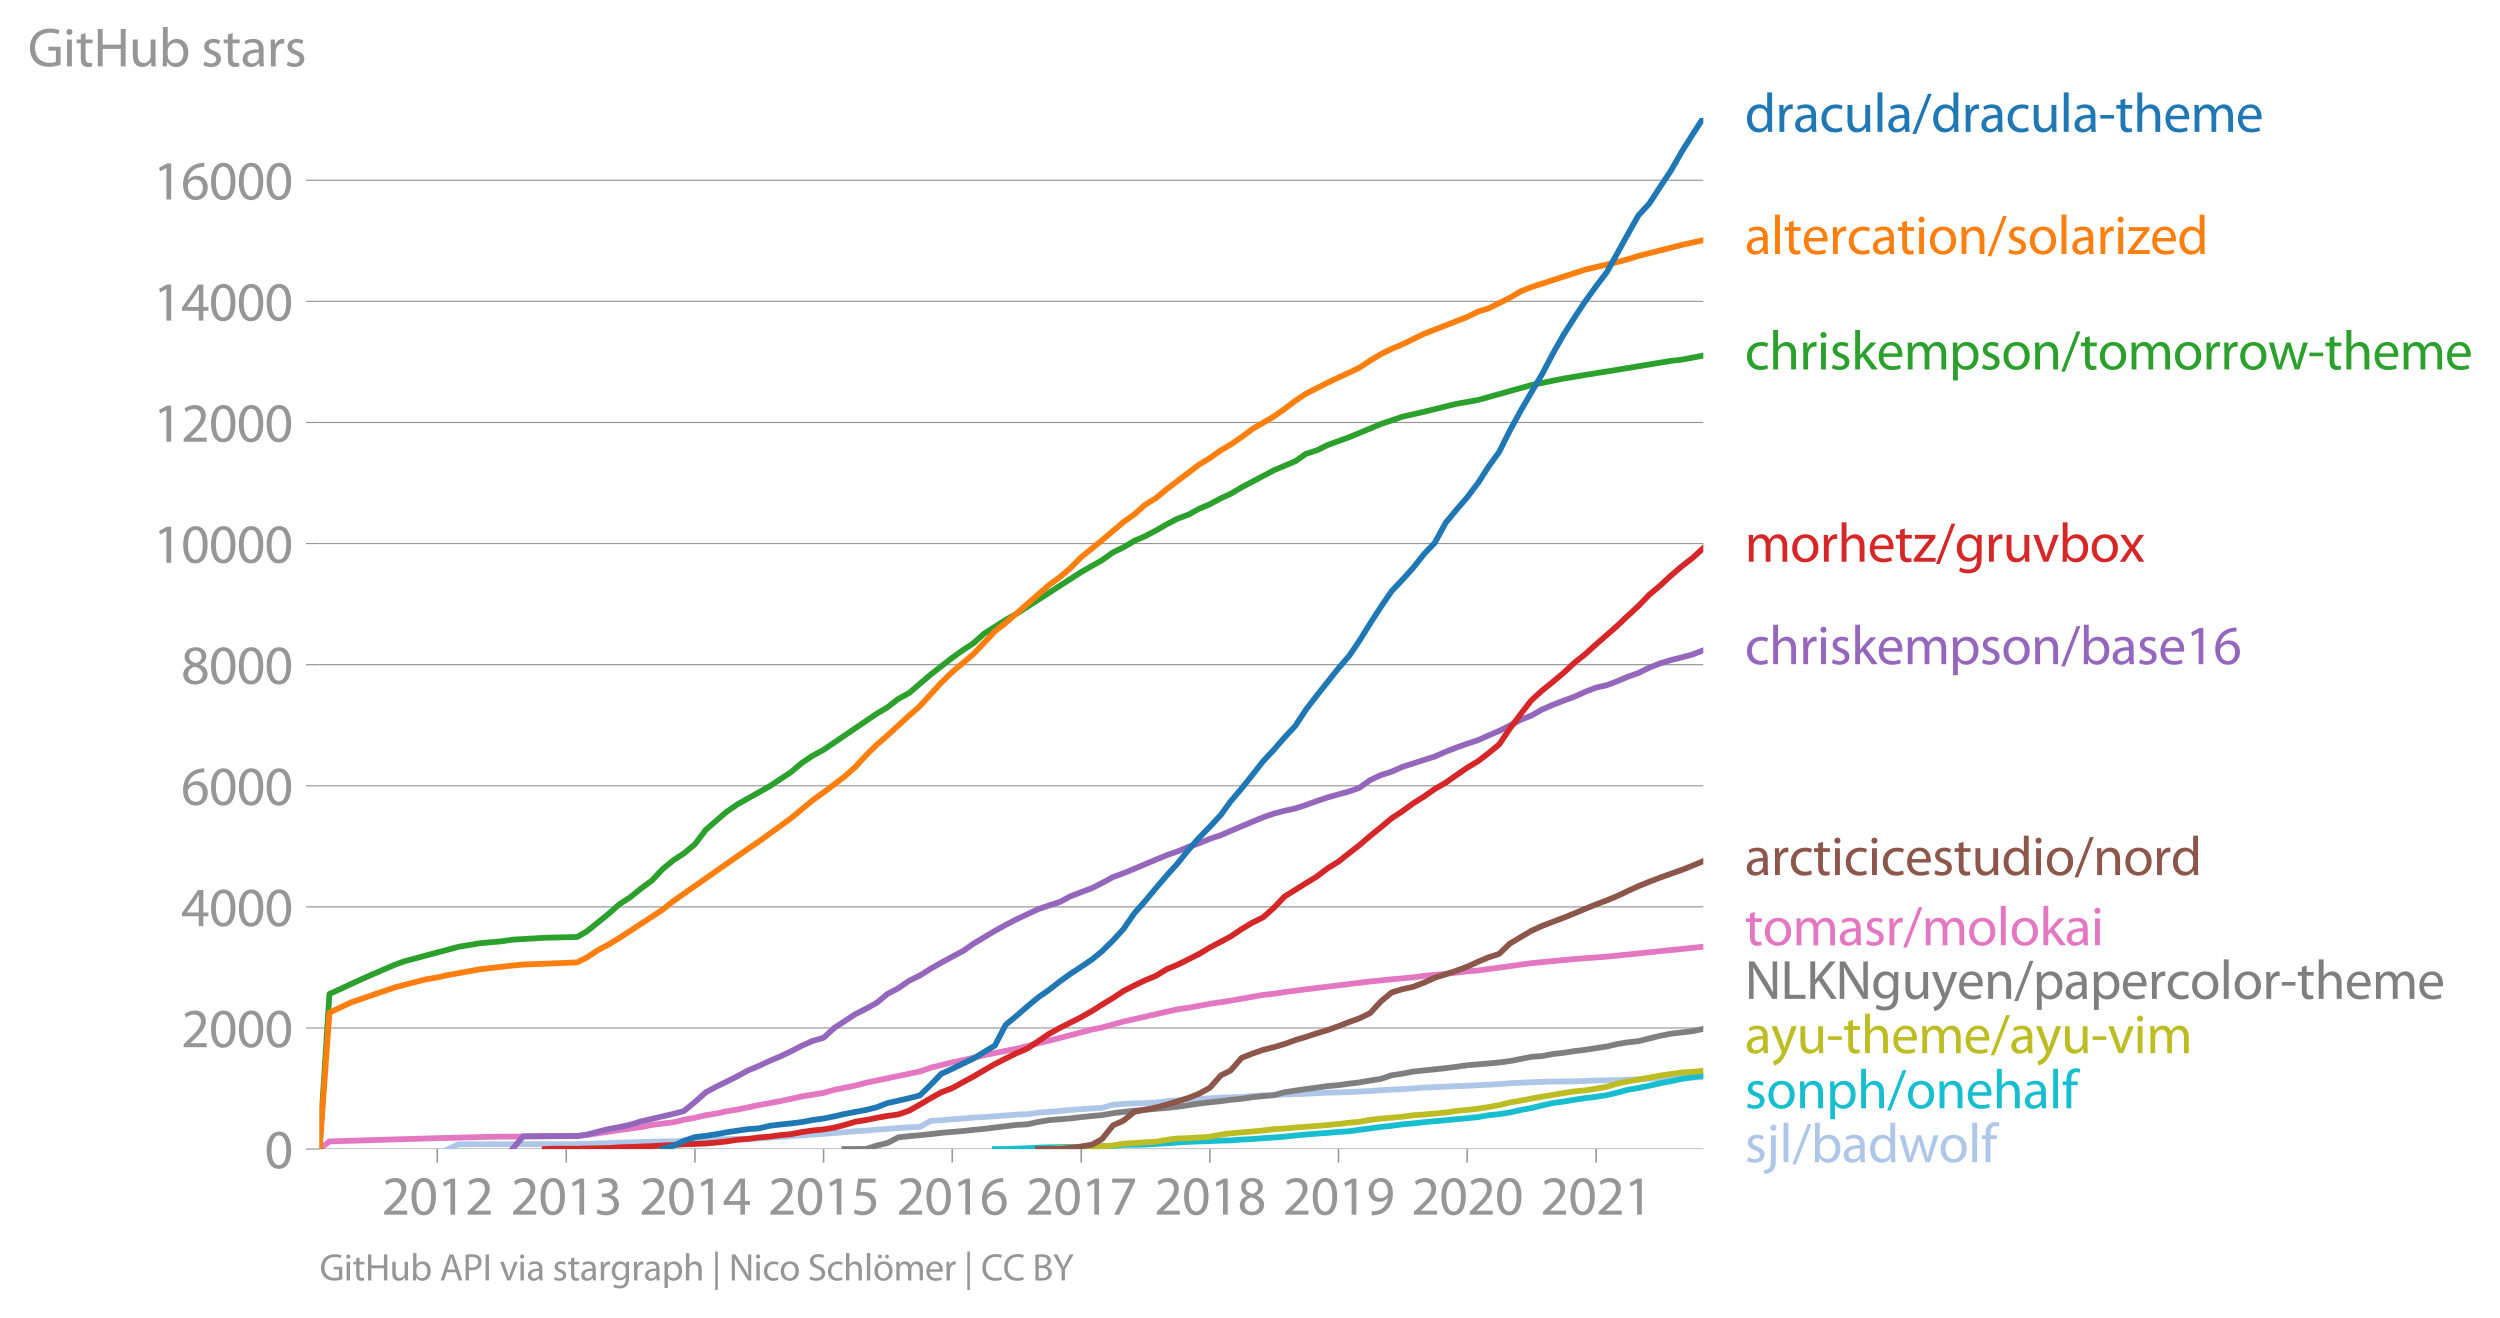 <svg height="453.442" viewBox="0 0 645.21 340.082" width="860.281" xmlns="http://www.w3.org/2000/svg" xmlns:xlink="http://www.w3.org/1999/xlink"><defs><style>*{stroke-linecap:butt;stroke-linejoin:round}</style></defs><g id="figure_1"><path d="M0 340.082h645.21V0H0z" style="fill:none" id="patch_1"/><g id="axes_1"><path d="M82.476 296.555h357.12V30.443H82.476z" style="fill:none" id="patch_2"/><g id="matplotlib.axis_1"><g id="xtick_1"><g id="line2d_1"><defs><path d="M0 0v3.5" id="m4db60c927d" style="stroke:#969696;stroke-width:.4"/></defs><use style="fill:#969696;stroke:#969696;stroke-width:.4" x="112.858" xlink:href="#m4db60c927d" y="296.555"/></g><g style="fill:#969696" transform="matrix(.14 0 0 -.14 98.495 313.495)" id="text_1"><defs><path d="M2944 0v467H1075v13l333 307c877 845 1434 1466 1434 2234 0 595-378 1209-1274 1209-480 0-890-179-1178-422l180-397c192 160 505 352 883 352 621 0 825-390 825-813-6-627-486-1164-1548-2176L288 346V0h2656z" id="MyriadPro-Regular-32" transform="scale(.016)"/><path d="M1677 4230c-845 0-1447-768-1447-2163C243 691 794-70 1606-70c922 0 1447 780 1447 2195 0 1325-499 2105-1376 2105zm-32-435c582 0 845-672 845-1696 0-1062-276-1734-852-1734-512 0-844 614-844 1696 0 1133 358 1734 851 1734z" id="MyriadPro-Regular-30" transform="scale(.016)"/><path d="M1510 0h544v4160h-480l-908-486 108-429 724 390h12V0z" id="MyriadPro-Regular-31" transform="scale(.016)"/></defs><use xlink:href="#MyriadPro-Regular-32"/><use x="51.3" xlink:href="#MyriadPro-Regular-30"/><use x="102.6" xlink:href="#MyriadPro-Regular-31"/><use x="153.9" xlink:href="#MyriadPro-Regular-32"/></g></g><g id="xtick_2"><use style="fill:#969696;stroke:#969696;stroke-width:.4" x="146.15" xlink:href="#m4db60c927d" y="296.555" id="line2d_2"/><g style="fill:#969696" transform="matrix(.14 0 0 -.14 131.787 313.495)" id="text_2"><defs><path d="M269 211C474 77 883-70 1350-70c999 0 1517 582 1517 1248 0 582-416 966-928 1068v13c512 186 768 551 768 979 0 506-371 992-1190 992-448 0-871-160-1088-320l147-409c179 128 499 275 832 275 518 0 730-294 730-627 0-493-519-704-928-704H896v-423h314c544 0 1068-249 1075-832 6-345-218-806-941-806-390 0-762 160-922 262L269 211z" id="MyriadPro-Regular-33" transform="scale(.016)"/></defs><use xlink:href="#MyriadPro-Regular-32"/><use x="51.3" xlink:href="#MyriadPro-Regular-30"/><use x="102.6" xlink:href="#MyriadPro-Regular-31"/><use x="153.9" xlink:href="#MyriadPro-Regular-33"/></g></g><g id="xtick_3"><use style="fill:#969696;stroke:#969696;stroke-width:.4" x="179.352" xlink:href="#m4db60c927d" y="296.555" id="line2d_3"/><g style="fill:#969696" transform="matrix(.14 0 0 -.14 164.989 313.495)" id="text_3"><defs><path d="M2560 0v1133h582v441h-582v2586h-608L96 1504v-371h1933V0h531zM666 1574v13l1017 1415c115 192 218 371 346 614h19c-13-218-19-435-19-653V1574H666z" id="MyriadPro-Regular-34" transform="scale(.016)"/></defs><use xlink:href="#MyriadPro-Regular-32"/><use x="51.3" xlink:href="#MyriadPro-Regular-30"/><use x="102.6" xlink:href="#MyriadPro-Regular-31"/><use x="153.9" xlink:href="#MyriadPro-Regular-34"/></g></g><g id="xtick_4"><use style="fill:#969696;stroke:#969696;stroke-width:.4" x="212.553" xlink:href="#m4db60c927d" y="296.555" id="line2d_4"/><g style="fill:#969696" transform="matrix(.14 0 0 -.14 198.19 313.495)" id="text_4"><defs><path d="M2771 4160H781L512 2163c154 19 339 45 576 45 832 0 1190-384 1197-922 0-556-455-902-986-902-377 0-717 128-889 230L269 186C467 58 851-70 1306-70c902 0 1548 608 1548 1420 0 525-268 884-595 1069-256 154-576 224-896 224-153 0-243-13-339-25l160 1068h1587v474z" id="MyriadPro-Regular-35" transform="scale(.016)"/></defs><use xlink:href="#MyriadPro-Regular-32"/><use x="51.3" xlink:href="#MyriadPro-Regular-30"/><use x="102.6" xlink:href="#MyriadPro-Regular-31"/><use x="153.9" xlink:href="#MyriadPro-Regular-35"/></g></g><g id="xtick_5"><use style="fill:#969696;stroke:#969696;stroke-width:.4" x="245.754" xlink:href="#m4db60c927d" y="296.555" id="line2d_5"/><g style="fill:#969696" transform="matrix(.14 0 0 -.14 231.391 313.495)" id="text_5"><defs><path d="M2662 4224c-102 0-243-6-409-32-525-64-986-275-1331-614-410-410-704-1056-704-1876C218 621 800-70 1690-70c864 0 1382 704 1382 1465 0 813-518 1344-1254 1344-461 0-807-217-1005-480h-19c96 685 563 1331 1446 1479 160 25 307 32 422 25v461zM1690 365c-589 0-903 505-916 1190 0 103 26 186 64 250 154 301 468 512 807 512 518 0 857-359 857-954s-326-998-806-998h-6z" id="MyriadPro-Regular-36" transform="scale(.016)"/></defs><use xlink:href="#MyriadPro-Regular-32"/><use x="51.3" xlink:href="#MyriadPro-Regular-30"/><use x="102.6" xlink:href="#MyriadPro-Regular-31"/><use x="153.9" xlink:href="#MyriadPro-Regular-36"/></g></g><g id="xtick_6"><use style="fill:#969696;stroke:#969696;stroke-width:.4" x="279.047" xlink:href="#m4db60c927d" y="296.555" id="line2d_6"/><g style="fill:#969696" transform="matrix(.14 0 0 -.14 264.684 313.495)" id="text_6"><defs><path d="M365 4160v-467h2035v-13L595 0h583l1811 3789v371H365z" id="MyriadPro-Regular-37" transform="scale(.016)"/></defs><use xlink:href="#MyriadPro-Regular-32"/><use x="51.3" xlink:href="#MyriadPro-Regular-30"/><use x="102.6" xlink:href="#MyriadPro-Regular-31"/><use x="153.9" xlink:href="#MyriadPro-Regular-37"/></g></g><g id="xtick_7"><use style="fill:#969696;stroke:#969696;stroke-width:.4" x="312.248" xlink:href="#m4db60c927d" y="296.555" id="line2d_7"/><g style="fill:#969696" transform="matrix(.14 0 0 -.14 297.885 313.495)" id="text_7"><defs><path d="M1062 2170c-512-218-825-589-825-1114C237 448 762-70 1632-70c794 0 1414 486 1414 1209 0 506-320 871-838 1075v20c512 243 685 620 685 972 0 519-403 1024-1210 1024-729 0-1286-448-1286-1107 0-358 198-717 659-934l6-19zm583-1831c-531 0-851 371-832 794 0 397 262 717 749 857 563-160 915-403 915-908 0-423-327-743-832-743zm6 3488c506 0 704-345 704-678 0-378-275-634-633-755-480 128-794 352-794 768 0 358 256 665 723 665z" id="MyriadPro-Regular-38" transform="scale(.016)"/></defs><use xlink:href="#MyriadPro-Regular-32"/><use x="51.3" xlink:href="#MyriadPro-Regular-30"/><use x="102.6" xlink:href="#MyriadPro-Regular-31"/><use x="153.9" xlink:href="#MyriadPro-Regular-38"/></g></g><g id="xtick_8"><use style="fill:#969696;stroke:#969696;stroke-width:.4" x="345.45" xlink:href="#m4db60c927d" y="296.555" id="line2d_8"/><g style="fill:#969696" transform="matrix(.14 0 0 -.14 331.087 313.495)" id="text_8"><defs><path d="M614-64c135-6 314 0 519 32 448 51 889 243 1209 557 410 397 717 1037 717 1952 0 1062-525 1753-1376 1753S262 3539 262 2752c0-710 480-1274 1229-1274 416 0 749 167 979 448h20c-77-492-276-857-551-1107-237-224-544-358-870-403-192-19-333-32-455-19V-64zm1024 3866c589 0 852-544 852-1255 0-89-20-153-52-205-147-249-441-435-819-435-486 0-800 365-800 883 0 589 339 1012 813 1012h6z" id="MyriadPro-Regular-39" transform="scale(.016)"/></defs><use xlink:href="#MyriadPro-Regular-32"/><use x="51.3" xlink:href="#MyriadPro-Regular-30"/><use x="102.6" xlink:href="#MyriadPro-Regular-31"/><use x="153.9" xlink:href="#MyriadPro-Regular-39"/></g></g><g id="xtick_9"><use style="fill:#969696;stroke:#969696;stroke-width:.4" x="378.651" xlink:href="#m4db60c927d" y="296.555" id="line2d_9"/><g style="fill:#969696" transform="matrix(.14 0 0 -.14 364.288 313.495)" id="text_9"><use xlink:href="#MyriadPro-Regular-32"/><use x="51.3" xlink:href="#MyriadPro-Regular-30"/><use x="102.6" xlink:href="#MyriadPro-Regular-32"/><use x="153.9" xlink:href="#MyriadPro-Regular-30"/></g></g><g id="xtick_10"><use style="fill:#969696;stroke:#969696;stroke-width:.4" x="411.944" xlink:href="#m4db60c927d" y="296.555" id="line2d_10"/><g style="fill:#969696" transform="matrix(.14 0 0 -.14 397.58 313.495)" id="text_10"><use xlink:href="#MyriadPro-Regular-32"/><use x="51.3" xlink:href="#MyriadPro-Regular-30"/><use x="102.6" xlink:href="#MyriadPro-Regular-32"/><use x="153.9" xlink:href="#MyriadPro-Regular-31"/></g></g></g><g id="matplotlib.axis_2"><g id="ytick_1"><path clip-path="url(#p6b447a70a3)" d="M82.476 296.555h357.12" style="fill:none;stroke:#969696;stroke-linecap:square;stroke-width:.3" id="line2d_11"/><g id="line2d_12"><defs><path d="M0 0h-3.5" id="ma29892f361" style="stroke:#969696;stroke-width:.3"/></defs><use style="fill:#969696;stroke:#969696;stroke-width:.3" x="82.476" xlink:href="#ma29892f361" y="296.555"/></g><use xlink:href="#MyriadPro-Regular-30" style="fill:#969696" transform="matrix(.14 0 0 -.14 68.295 301.525)" id="text_11"/></g><g id="ytick_2"><path clip-path="url(#p6b447a70a3)" d="M82.476 265.3h357.12" style="fill:none;stroke:#969696;stroke-linecap:square;stroke-width:.3" id="line2d_13"/><use style="fill:#969696;stroke:#969696;stroke-width:.3" x="82.476" xlink:href="#ma29892f361" y="265.301" id="line2d_14"/><g style="fill:#969696" transform="matrix(.14 0 0 -.14 46.75 270.27)" id="text_12"><use xlink:href="#MyriadPro-Regular-32"/><use x="51.3" xlink:href="#MyriadPro-Regular-30"/><use x="102.6" xlink:href="#MyriadPro-Regular-30"/><use x="153.9" xlink:href="#MyriadPro-Regular-30"/></g></g><g id="ytick_3"><path clip-path="url(#p6b447a70a3)" d="M82.476 234.047h357.12" style="fill:none;stroke:#969696;stroke-linecap:square;stroke-width:.3" id="line2d_15"/><use style="fill:#969696;stroke:#969696;stroke-width:.3" x="82.476" xlink:href="#ma29892f361" y="234.047" id="line2d_16"/><g style="fill:#969696" transform="matrix(.14 0 0 -.14 46.75 239.017)" id="text_13"><use xlink:href="#MyriadPro-Regular-34"/><use x="51.3" xlink:href="#MyriadPro-Regular-30"/><use x="102.6" xlink:href="#MyriadPro-Regular-30"/><use x="153.9" xlink:href="#MyriadPro-Regular-30"/></g></g><g id="ytick_4"><path clip-path="url(#p6b447a70a3)" d="M82.476 202.793h357.12" style="fill:none;stroke:#969696;stroke-linecap:square;stroke-width:.3" id="line2d_17"/><use style="fill:#969696;stroke:#969696;stroke-width:.3" x="82.476" xlink:href="#ma29892f361" y="202.793" id="line2d_18"/><g style="fill:#969696" transform="matrix(.14 0 0 -.14 46.75 207.763)" id="text_14"><use xlink:href="#MyriadPro-Regular-36"/><use x="51.3" xlink:href="#MyriadPro-Regular-30"/><use x="102.6" xlink:href="#MyriadPro-Regular-30"/><use x="153.9" xlink:href="#MyriadPro-Regular-30"/></g></g><g id="ytick_5"><path clip-path="url(#p6b447a70a3)" d="M82.476 171.539h357.12" style="fill:none;stroke:#969696;stroke-linecap:square;stroke-width:.3" id="line2d_19"/><use style="fill:#969696;stroke:#969696;stroke-width:.3" x="82.476" xlink:href="#ma29892f361" y="171.539" id="line2d_20"/><g style="fill:#969696" transform="matrix(.14 0 0 -.14 46.75 176.509)" id="text_15"><use xlink:href="#MyriadPro-Regular-38"/><use x="51.3" xlink:href="#MyriadPro-Regular-30"/><use x="102.6" xlink:href="#MyriadPro-Regular-30"/><use x="153.9" xlink:href="#MyriadPro-Regular-30"/></g></g><g id="ytick_6"><path clip-path="url(#p6b447a70a3)" d="M82.476 140.285h357.12" style="fill:none;stroke:#969696;stroke-linecap:square;stroke-width:.3" id="line2d_21"/><use style="fill:#969696;stroke:#969696;stroke-width:.3" x="82.476" xlink:href="#ma29892f361" y="140.285" id="line2d_22"/><g style="fill:#969696" transform="matrix(.14 0 0 -.14 39.568 145.255)" id="text_16"><use xlink:href="#MyriadPro-Regular-31"/><use x="51.3" xlink:href="#MyriadPro-Regular-30"/><use x="102.6" xlink:href="#MyriadPro-Regular-30"/><use x="153.9" xlink:href="#MyriadPro-Regular-30"/><use x="205.2" xlink:href="#MyriadPro-Regular-30"/></g></g><g id="ytick_7"><path clip-path="url(#p6b447a70a3)" d="M82.476 109.03h357.12" style="fill:none;stroke:#969696;stroke-linecap:square;stroke-width:.3" id="line2d_23"/><use style="fill:#969696;stroke:#969696;stroke-width:.3" x="82.476" xlink:href="#ma29892f361" y="109.031" id="line2d_24"/><g style="fill:#969696" transform="matrix(.14 0 0 -.14 39.568 114)" id="text_17"><use xlink:href="#MyriadPro-Regular-31"/><use x="51.3" xlink:href="#MyriadPro-Regular-32"/><use x="102.6" xlink:href="#MyriadPro-Regular-30"/><use x="153.9" xlink:href="#MyriadPro-Regular-30"/><use x="205.2" xlink:href="#MyriadPro-Regular-30"/></g></g><g id="ytick_8"><path clip-path="url(#p6b447a70a3)" d="M82.476 77.777h357.12" style="fill:none;stroke:#969696;stroke-linecap:square;stroke-width:.3" id="line2d_25"/><use style="fill:#969696;stroke:#969696;stroke-width:.3" x="82.476" xlink:href="#ma29892f361" y="77.777" id="line2d_26"/><g style="fill:#969696" transform="matrix(.14 0 0 -.14 39.568 82.747)" id="text_18"><use xlink:href="#MyriadPro-Regular-31"/><use x="51.3" xlink:href="#MyriadPro-Regular-34"/><use x="102.6" xlink:href="#MyriadPro-Regular-30"/><use x="153.9" xlink:href="#MyriadPro-Regular-30"/><use x="205.2" xlink:href="#MyriadPro-Regular-30"/></g></g><g id="ytick_9"><path clip-path="url(#p6b447a70a3)" d="M82.476 46.523h357.12" style="fill:none;stroke:#969696;stroke-linecap:square;stroke-width:.3" id="line2d_27"/><use style="fill:#969696;stroke:#969696;stroke-width:.3" x="82.476" xlink:href="#ma29892f361" y="46.523" id="line2d_28"/><g style="fill:#969696" transform="matrix(.14 0 0 -.14 39.568 51.493)" id="text_19"><use xlink:href="#MyriadPro-Regular-31"/><use x="51.3" xlink:href="#MyriadPro-Regular-36"/><use x="102.6" xlink:href="#MyriadPro-Regular-30"/><use x="153.9" xlink:href="#MyriadPro-Regular-30"/><use x="205.2" xlink:href="#MyriadPro-Regular-30"/></g></g><g style="fill:#969696" transform="matrix(.14 0 0 -.14 7.2 17.14)" id="text_20"><defs><path d="M3770 2266H2349v-448h877V531c-128-64-378-115-743-115-1005 0-1664 646-1664 1741 0 1081 685 1734 1735 1734 435 0 723-83 953-185l135 454c-186 90-576 198-1076 198-1446 0-2329-940-2336-2227 0-672 231-1248 602-1606 422-403 960-570 1613-570 582 0 1075 147 1325 237v2074z" id="MyriadPro-Regular-47" transform="scale(.016)"/><path d="M1030 0v3098H467V0h563zM749 4320c-205 0-352-154-352-352 0-192 141-346 339-346 224 0 365 154 358 346 0 198-134 352-345 352z" id="MyriadPro-Regular-69" transform="scale(.016)"/><path d="M595 3667v-569H115v-429h480V979c0-365 58-640 218-806C947 19 1158-70 1421-70c217 0 390 38 499 83l-26 422c-83-25-172-38-326-38-314 0-422 217-422 601v1671h806v429h-806v742l-551-173z" id="MyriadPro-Regular-74" transform="scale(.016)"/><path d="M486 4314V0h557v2022h2087V0h563v4314h-563V2509H1043v1805H486z" id="MyriadPro-Regular-48" transform="scale(.016)"/><path d="M3059 3098h-563V1197c0-103-19-205-51-288-103-250-365-512-743-512-512 0-691 397-691 985v1716H448V1286C448 198 1030-70 1517-70c550 0 877 326 1024 576h13l32-506h499c-19 243-26 525-26 845v2253z" id="MyriadPro-Regular-75" transform="scale(.016)"/><path d="M467 800c0-275-13-589-25-800h486l26 512h19c230-410 589-582 1037-582 691 0 1388 550 1388 1657 7 941-537 1581-1305 1581-499 0-858-224-1056-570h-13v1946H467V800zm557 998c0 90 19 167 32 231 115 429 474 691 858 691 601 0 921-531 921-1152 0-710-352-1190-941-1190-409 0-736 268-844 659-13 64-26 134-26 205v556z" id="MyriadPro-Regular-62" transform="scale(.016)"/><path d="M250 147C467 19 781-70 1120-70c736 0 1158 390 1158 934 0 461-275 730-812 934-404 154-589 269-589 525 0 231 185 423 518 423 288 0 512-103 634-180l141 410c-173 102-448 192-762 192-666 0-1069-410-1069-909 0-371 263-678 819-877 416-153 576-300 576-569 0-256-192-461-601-461-282 0-576 115-743 224L250 147z" id="MyriadPro-Regular-73" transform="scale(.016)"/><path d="M2643 1901c0 621-230 1267-1177 1267-391 0-762-109-1018-275l128-371c218 140 518 230 806 230 634 0 704-461 704-717v-64C890 1978 224 1568 224 819c0-448 320-889 947-889 442 0 775 217 947 460h20l44-390h512c-38 211-51 474-51 742v1159zm-544-858c0-57-13-121-32-179-89-262-345-518-749-518-288 0-531 172-531 537 0 602 698 711 1312 698v-538z" id="MyriadPro-Regular-61" transform="scale(.016)"/><path d="M467 0h557v1651c0 96 13 186 26 263 76 422 358 723 755 723 77 0 134-7 192-19v531c-51 13-96 19-160 19-378 0-717-262-858-678h-25l-20 608H442c19-288 25-602 25-967V0z" id="MyriadPro-Regular-72" transform="scale(.016)"/></defs><use xlink:href="#MyriadPro-Regular-47"/><use x="64.6" xlink:href="#MyriadPro-Regular-69"/><use x="88" xlink:href="#MyriadPro-Regular-74"/><use x="121.1" xlink:href="#MyriadPro-Regular-48"/><use x="186.3" xlink:href="#MyriadPro-Regular-75"/><use x="241.4" xlink:href="#MyriadPro-Regular-62"/><use x="298.3" xlink:href="#MyriadPro-Regular-20"/><use x="319.5" xlink:href="#MyriadPro-Regular-73"/><use x="359.1" xlink:href="#MyriadPro-Regular-74"/><use x="392.2" xlink:href="#MyriadPro-Regular-61"/><use x="440.4" xlink:href="#MyriadPro-Regular-72"/><use x="473.1" xlink:href="#MyriadPro-Regular-73"/></g></g><path clip-path="url(#p6b447a70a3)" d="m115.678 296.555 2.638-1.235h2.82l2.728-.016h8.369l2.82-.015h13.917l2.547-.078 2.82-.11 2.729-.093 2.82-.094 2.728-.063 2.82-.125 2.82-.062 2.73-.078 2.819-.032 2.729-.062 2.82-.094 2.82-.187 2.546-.125 2.82-.079 2.73-.093 2.819-.016 2.729-.063 2.82-.25 2.82-.171 2.728-.204 2.82-.187 2.73-.219 2.82-.172 2.819-.234 2.547-.203 2.82-.266 2.729-.125 2.82-.266 2.728-.187 2.82-.235 2.82-.171 2.729-.11 2.82-1.563 2.729-.14 2.82-.266 2.82-.203 2.637-.234 2.82-.157 2.729-.187 2.82-.203 2.729-.22 2.82-.109 2.82-.375 2.728-.234 2.82-.219 2.729-.297 2.82-.156 2.82-.234 2.547-.11 2.82-.812 2.728-.22 2.82-.14 2.73-.078 2.819-.14 2.82-.344 2.729-.22 2.82-.312 2.728-.078 2.82-.125 2.82-.187 2.547-.078 2.82-.094 2.729-.25 2.82-.157 2.729-.078 2.82-.14 2.82-.125 2.728-.063 2.82-.172 2.729-.125 2.82-.062 2.82-.094 2.547-.14 2.82-.126 2.728-.218 2.82-.157 2.729-.11 2.82-.187 2.82-.234 2.729-.11 2.82-.109 2.728-.156 2.82-.063 2.82-.156 2.638-.14 2.82-.126 2.729-.25 2.82-.125 2.728-.125 2.82-.093 2.82-.094 2.729-.016 2.82-.031 2.729-.094 2.82-.125 2.82-.047 2.546-.047 2.82-.109 2.73-.094 2.819-.125 2.729-.125 2.82-.015 2.82-.125 2.728-.094 2.82-.063" style="fill:none;stroke:#aec7e8;stroke-linecap:square;stroke-width:1.5" id="line2d_29"/><path clip-path="url(#p6b447a70a3)" d="m256.761 296.555 2.82-.016 2.729-.094 2.82-.11 2.82-.14 2.728-.094 2.82-.046 2.729-.063h2.82l2.82-.11 2.547-.078 2.82-.062 2.728-.281 2.82-.016 2.73-.047 2.819-.172 2.82-.172 2.729-.187 2.82-.172 2.728-.11 2.82-.093 2.82-.11 2.547-.062 2.82-.219 2.729-.125 2.82-.234 2.729-.157 2.82-.234 2.82-.297 2.728-.25 2.82-.234 2.729-.188 2.82-.265 2.82-.157 2.547-.375 2.82-.36 2.728-.374 2.82-.297 2.729-.375 2.82-.25 2.82-.313 2.729-.25 2.82-.25 2.728-.266 2.82-.25 2.82-.296 2.638-.47 2.82-.296 2.729-.422 2.82-.64 2.728-.517 2.82-.671 2.82-.626 2.729-.359 2.82-.484 2.729-.407 2.82-.344 2.82-.437 2.546-.625 2.82-.75 2.73-.469 2.819-.578 2.729-.625 2.82-.547 2.82-.594 2.728-.422 2.82-.406" style="fill:none;stroke:#17becf;stroke-linecap:square;stroke-width:1.5" id="line2d_30"/><path clip-path="url(#p6b447a70a3)" d="m270.678 296.555 2.82-.22 2.729-.187 2.82-.125 2.82-.031 2.547-.14 2.82-.22 2.728-.468 2.82-.172 2.73-.188 2.819-.14 2.82-.5 2.729-.344 2.82-.078 2.728-.188 2.82-.203 2.82-.531 2.547-.328 2.82-.25 2.729-.22 2.82-.265 2.729-.344 2.82-.156 2.82-.281 2.728-.172 2.82-.219 2.729-.234 2.82-.266 2.82-.344 2.547-.219 2.82-.515 2.728-.313 2.82-.25 2.729-.234 2.82-.39 2.82-.188 2.729-.235 2.82-.281 2.728-.406 2.82-.266 2.82-.313 2.638-.406 2.82-.516 2.729-.672 2.82-.484 2.728-.547 2.82-.484 2.82-.47 2.729-.452 2.82-.454 2.729-.25 2.82-.437 2.82-.485 2.546-.78 2.82-.61 2.73-.47 2.819-.5 2.729-.515 2.82-.422 2.82-.39 2.728-.172 2.82-.25" style="fill:none;stroke:#bcbd22;stroke-linecap:square;stroke-width:1.5" id="line2d_31"/><g style="fill:#1f77b4" transform="matrix(.14 0 0 -.14 450.31 34.027)" id="text_21"><defs><path d="M2579 4544V2694h-13c-140 250-460 474-934 474-755 0-1395-634-1389-1664C243 563 819-70 1568-70c506 0 883 262 1056 608h13l25-538h506c-19 211-26 525-26 800v3744h-563zm0-3245c0-89-6-166-25-243-103-422-448-672-826-672-608 0-915 518-915 1146 0 684 345 1196 928 1196 422 0 729-294 813-652 19-71 25-167 25-237v-538z" id="MyriadPro-Regular-64" transform="scale(.016)"/><path d="M2579 538c-160-71-371-154-691-154-614 0-1075 442-1075 1158 0 647 384 1172 1094 1172 307 0 519-71 653-148l128 436c-154 76-448 160-781 160-1011 0-1664-692-1664-1645C243 570 851-70 1786-70c416 0 742 108 889 185l-96 423z" id="MyriadPro-Regular-63" transform="scale(.016)"/><path d="M467 0h563v4544H467V0z" id="MyriadPro-Regular-6c" transform="scale(.016)"/><path d="m422-256 1792 4640h-435L-6-256h428z" id="MyriadPro-Regular-2f" transform="scale(.016)"/><path d="M192 1939v-416h1581v416H192z" id="MyriadPro-Regular-2d" transform="scale(.016)"/><path d="M467 0h563v1869c0 109 7 192 39 269 102 307 390 563 755 563 531 0 717-423 717-922V0h563v1843c0 1069-666 1325-1082 1325-211 0-409-64-576-160-172-96-313-237-403-397h-13v1933H467V0z" id="MyriadPro-Regular-68" transform="scale(.016)"/><path d="M2957 1446c6 58 19 148 19 263 0 569-269 1459-1280 1459-902 0-1453-736-1453-1670C243 563 813-70 1766-70c493 0 832 108 1031 198l-96 403c-211-89-455-160-858-160-563 0-1049 314-1062 1075h2176zM787 1850c45 390 295 915 864 915 634 0 787-557 781-915H787z" id="MyriadPro-Regular-65" transform="scale(.016)"/><path d="M467 0h551v1869c0 96 12 192 44 275 90 282 346 563 698 563 429 0 646-358 646-851V0h551v1914c0 102 19 204 45 281 96 275 345 512 665 512 455 0 672-358 672-953V0h551v1824c0 1075-608 1344-1018 1344-294 0-499-77-685-218-128-96-249-230-345-403h-13c-135 365-455 621-877 621-512 0-800-275-973-570h-19l-26 500H442c19-256 25-519 25-839V0z" id="MyriadPro-Regular-6d" transform="scale(.016)"/></defs><use xlink:href="#MyriadPro-Regular-64"/><use x="56.4" xlink:href="#MyriadPro-Regular-72"/><use x="89.1" xlink:href="#MyriadPro-Regular-61"/><use x="137.3" xlink:href="#MyriadPro-Regular-63"/><use x="182.1" xlink:href="#MyriadPro-Regular-75"/><use x="237.2" xlink:href="#MyriadPro-Regular-6c"/><use x="260.8" xlink:href="#MyriadPro-Regular-61"/><use x="309" xlink:href="#MyriadPro-Regular-2f"/><use x="343.3" xlink:href="#MyriadPro-Regular-64"/><use x="399.7" xlink:href="#MyriadPro-Regular-72"/><use x="432.4" xlink:href="#MyriadPro-Regular-61"/><use x="480.6" xlink:href="#MyriadPro-Regular-63"/><use x="525.4" xlink:href="#MyriadPro-Regular-75"/><use x="580.5" xlink:href="#MyriadPro-Regular-6c"/><use x="604.1" xlink:href="#MyriadPro-Regular-61"/><use x="652.3" xlink:href="#MyriadPro-Regular-2d"/><use x="683" xlink:href="#MyriadPro-Regular-74"/><use x="716.1" xlink:href="#MyriadPro-Regular-68"/><use x="771.6" xlink:href="#MyriadPro-Regular-65"/><use x="821.7" xlink:href="#MyriadPro-Regular-6d"/><use x="905.1" xlink:href="#MyriadPro-Regular-65"/></g><g style="fill:#ff7f0e" transform="matrix(.14 0 0 -.14 450.31 65.562)" id="text_22"><defs><path d="M1779 3168c-857 0-1536-608-1536-1645C243 544 890-70 1728-70c749 0 1542 499 1542 1644 0 948-601 1594-1491 1594zm-13-422c666 0 928-666 928-1191 0-697-403-1203-940-1203-551 0-941 512-941 1190 0 589 288 1204 953 1204z" id="MyriadPro-Regular-6f" transform="scale(.016)"/><path d="M467 0h563v1862c0 96 13 192 39 263 96 313 384 576 755 576 531 0 717-416 717-915V0h563v1850c0 1062-666 1318-1094 1318-512 0-871-288-1024-582h-13l-32 512H442c19-256 25-519 25-839V0z" id="MyriadPro-Regular-6e" transform="scale(.016)"/><path d="M115 0h2515v448H819v13c141 160 269 313 397 486l1382 1799 7 352H243v-455h1677v-13c-141-166-269-313-403-480L115 326V0z" id="MyriadPro-Regular-7a" transform="scale(.016)"/></defs><use xlink:href="#MyriadPro-Regular-61"/><use x="48.2" xlink:href="#MyriadPro-Regular-6c"/><use x="71.8" xlink:href="#MyriadPro-Regular-74"/><use x="104.9" xlink:href="#MyriadPro-Regular-65"/><use x="155" xlink:href="#MyriadPro-Regular-72"/><use x="187.7" xlink:href="#MyriadPro-Regular-63"/><use x="232.5" xlink:href="#MyriadPro-Regular-61"/><use x="280.7" xlink:href="#MyriadPro-Regular-74"/><use x="313.8" xlink:href="#MyriadPro-Regular-69"/><use x="337.2" xlink:href="#MyriadPro-Regular-6f"/><use x="392.1" xlink:href="#MyriadPro-Regular-6e"/><use x="447.6" xlink:href="#MyriadPro-Regular-2f"/><use x="481.9" xlink:href="#MyriadPro-Regular-73"/><use x="521.5" xlink:href="#MyriadPro-Regular-6f"/><use x="576.4" xlink:href="#MyriadPro-Regular-6c"/><use x="600" xlink:href="#MyriadPro-Regular-61"/><use x="648.2" xlink:href="#MyriadPro-Regular-72"/><use x="680.9" xlink:href="#MyriadPro-Regular-69"/><use x="704.3" xlink:href="#MyriadPro-Regular-7a"/><use x="747.1" xlink:href="#MyriadPro-Regular-65"/><use x="797.2" xlink:href="#MyriadPro-Regular-64"/></g><g style="fill:#2ca02c" transform="matrix(.14 0 0 -.14 450.31 95.347)" id="text_23"><defs><path d="M1024 4544H467V0h557v1165l288 320L2381 0h685L1702 1824l1197 1274h-678l-909-1069c-90-109-198-243-275-352h-13v2867z" id="MyriadPro-Regular-6b" transform="scale(.016)"/><path d="M467-1267h557V416h13c185-307 544-486 953-486 730 0 1408 550 1408 1664 0 940-563 1574-1312 1574-505 0-870-224-1100-602h-13l-26 532H442c12-295 25-615 25-1012v-3353zm557 3059c0 77 19 160 38 230 109 423 468 698 852 698 595 0 921-531 921-1152 0-710-345-1197-941-1197-403 0-742 269-844 659-13 71-26 148-26 231v531z" id="MyriadPro-Regular-70" transform="scale(.016)"/><path d="M115 3098 1050 0h512l499 1472c109 333 205 653 281 1024h13c77-365 167-672 275-1018L3104 0h512l998 3098h-556l-442-1556c-102-364-186-691-237-1004h-19c-70 313-160 640-275 1011l-480 1549h-474l-505-1575c-103-339-205-672-276-985h-19c-57 320-141 640-230 985L691 3098H115z" id="MyriadPro-Regular-77" transform="scale(.016)"/></defs><use xlink:href="#MyriadPro-Regular-63"/><use x="44.8" xlink:href="#MyriadPro-Regular-68"/><use x="100.3" xlink:href="#MyriadPro-Regular-72"/><use x="133" xlink:href="#MyriadPro-Regular-69"/><use x="156.4" xlink:href="#MyriadPro-Regular-73"/><use x="196" xlink:href="#MyriadPro-Regular-6b"/><use x="242.9" xlink:href="#MyriadPro-Regular-65"/><use x="293" xlink:href="#MyriadPro-Regular-6d"/><use x="376.4" xlink:href="#MyriadPro-Regular-70"/><use x="433.3" xlink:href="#MyriadPro-Regular-73"/><use x="472.9" xlink:href="#MyriadPro-Regular-6f"/><use x="527.8" xlink:href="#MyriadPro-Regular-6e"/><use x="583.3" xlink:href="#MyriadPro-Regular-2f"/><use x="617.6" xlink:href="#MyriadPro-Regular-74"/><use x="650.7" xlink:href="#MyriadPro-Regular-6f"/><use x="705.6" xlink:href="#MyriadPro-Regular-6d"/><use x="789" xlink:href="#MyriadPro-Regular-6f"/><use x="843.9" xlink:href="#MyriadPro-Regular-72"/><use x="876.6" xlink:href="#MyriadPro-Regular-72"/><use x="909.3" xlink:href="#MyriadPro-Regular-6f"/><use x="964.2" xlink:href="#MyriadPro-Regular-77"/><use x="1037.8" xlink:href="#MyriadPro-Regular-2d"/><use x="1068.5" xlink:href="#MyriadPro-Regular-74"/><use x="1101.6" xlink:href="#MyriadPro-Regular-68"/><use x="1157.1" xlink:href="#MyriadPro-Regular-65"/><use x="1207.2" xlink:href="#MyriadPro-Regular-6d"/><use x="1290.6" xlink:href="#MyriadPro-Regular-65"/></g><g style="fill:#d62728" transform="matrix(.14 0 0 -.14 450.31 144.979)" id="text_24"><defs><path d="M3110 2246c0 378 13 628 26 852h-493l-25-468h-13c-135 256-429 538-967 538-710 0-1395-595-1395-1645C243 666 794 13 1562 13c480 0 812 230 985 518h13V186c0-781-422-1082-998-1082-384 0-704 115-909 243l-141-429c250-166 659-256 1030-256 391 0 826 90 1127 372 301 268 441 704 441 1414v1798zm-556-928c0-96-13-204-45-300-122-359-435-576-781-576-608 0-915 505-915 1113 0 717 384 1171 921 1171 410 0 685-268 788-595 25-77 32-160 32-256v-557z" id="MyriadPro-Regular-67" transform="scale(.016)"/><path d="M83 3098 1261 0h537l1216 3098h-588l-602-1741c-102-282-192-538-262-794h-20c-64 256-147 512-249 794L685 3098H83z" id="MyriadPro-Regular-76" transform="scale(.016)"/><path d="m102 3098 1050-1517L51 0h621l448 698c115 185 224 345 326 537h13c109-185 211-358 333-537L2246 0h640L1798 1600l1056 1498h-608l-435-660c-102-166-205-326-307-512h-19c-103 173-199 333-314 506l-441 666H102z" id="MyriadPro-Regular-78" transform="scale(.016)"/></defs><use xlink:href="#MyriadPro-Regular-6d"/><use x="83.4" xlink:href="#MyriadPro-Regular-6f"/><use x="138.3" xlink:href="#MyriadPro-Regular-72"/><use x="171" xlink:href="#MyriadPro-Regular-68"/><use x="226.5" xlink:href="#MyriadPro-Regular-65"/><use x="276.6" xlink:href="#MyriadPro-Regular-74"/><use x="309.7" xlink:href="#MyriadPro-Regular-7a"/><use x="352.5" xlink:href="#MyriadPro-Regular-2f"/><use x="386.8" xlink:href="#MyriadPro-Regular-67"/><use x="442.7" xlink:href="#MyriadPro-Regular-72"/><use x="475.4" xlink:href="#MyriadPro-Regular-75"/><use x="530.5" xlink:href="#MyriadPro-Regular-76"/><use x="578.6" xlink:href="#MyriadPro-Regular-62"/><use x="635.5" xlink:href="#MyriadPro-Regular-6f"/><use x="690.4" xlink:href="#MyriadPro-Regular-78"/></g><g style="fill:#9467bd" transform="matrix(.14 0 0 -.14 450.31 171.42)" id="text_25"><use xlink:href="#MyriadPro-Regular-63"/><use x="44.8" xlink:href="#MyriadPro-Regular-68"/><use x="100.3" xlink:href="#MyriadPro-Regular-72"/><use x="133" xlink:href="#MyriadPro-Regular-69"/><use x="156.4" xlink:href="#MyriadPro-Regular-73"/><use x="196" xlink:href="#MyriadPro-Regular-6b"/><use x="242.9" xlink:href="#MyriadPro-Regular-65"/><use x="293" xlink:href="#MyriadPro-Regular-6d"/><use x="376.4" xlink:href="#MyriadPro-Regular-70"/><use x="433.3" xlink:href="#MyriadPro-Regular-73"/><use x="472.9" xlink:href="#MyriadPro-Regular-6f"/><use x="527.8" xlink:href="#MyriadPro-Regular-6e"/><use x="583.3" xlink:href="#MyriadPro-Regular-2f"/><use x="617.6" xlink:href="#MyriadPro-Regular-62"/><use x="674.5" xlink:href="#MyriadPro-Regular-61"/><use x="722.7" xlink:href="#MyriadPro-Regular-73"/><use x="762.3" xlink:href="#MyriadPro-Regular-65"/><use x="812.4" xlink:href="#MyriadPro-Regular-31"/><use x="863.7" xlink:href="#MyriadPro-Regular-36"/></g><g style="fill:#8c564b" transform="matrix(.14 0 0 -.14 450.31 225.848)" id="text_26"><use xlink:href="#MyriadPro-Regular-61"/><use x="48.2" xlink:href="#MyriadPro-Regular-72"/><use x="80.9" xlink:href="#MyriadPro-Regular-63"/><use x="125.7" xlink:href="#MyriadPro-Regular-74"/><use x="158.8" xlink:href="#MyriadPro-Regular-69"/><use x="182.2" xlink:href="#MyriadPro-Regular-63"/><use x="227" xlink:href="#MyriadPro-Regular-69"/><use x="250.4" xlink:href="#MyriadPro-Regular-63"/><use x="295.2" xlink:href="#MyriadPro-Regular-65"/><use x="345.3" xlink:href="#MyriadPro-Regular-73"/><use x="384.9" xlink:href="#MyriadPro-Regular-74"/><use x="418" xlink:href="#MyriadPro-Regular-75"/><use x="473.1" xlink:href="#MyriadPro-Regular-64"/><use x="529.5" xlink:href="#MyriadPro-Regular-69"/><use x="552.9" xlink:href="#MyriadPro-Regular-6f"/><use x="607.8" xlink:href="#MyriadPro-Regular-2f"/><use x="642.1" xlink:href="#MyriadPro-Regular-6e"/><use x="697.6" xlink:href="#MyriadPro-Regular-6f"/><use x="752.5" xlink:href="#MyriadPro-Regular-72"/><use x="785.2" xlink:href="#MyriadPro-Regular-64"/></g><g style="fill:#e377c2" transform="matrix(.14 0 0 -.14 450.31 243.954)" id="text_27"><use xlink:href="#MyriadPro-Regular-74"/><use x="33.1" xlink:href="#MyriadPro-Regular-6f"/><use x="88" xlink:href="#MyriadPro-Regular-6d"/><use x="171.4" xlink:href="#MyriadPro-Regular-61"/><use x="219.6" xlink:href="#MyriadPro-Regular-73"/><use x="259.2" xlink:href="#MyriadPro-Regular-72"/><use x="291.9" xlink:href="#MyriadPro-Regular-2f"/><use x="326.2" xlink:href="#MyriadPro-Regular-6d"/><use x="409.6" xlink:href="#MyriadPro-Regular-6f"/><use x="464.5" xlink:href="#MyriadPro-Regular-6c"/><use x="488.1" xlink:href="#MyriadPro-Regular-6f"/><use x="543" xlink:href="#MyriadPro-Regular-6b"/><use x="589.9" xlink:href="#MyriadPro-Regular-61"/><use x="638.1" xlink:href="#MyriadPro-Regular-69"/></g><g style="fill:#7f7f7f" transform="matrix(.14 0 0 -.14 450.31 257.793)" id="text_28"><defs><path d="M1011 0v1843c0 717-13 1235-45 1779l20 7c217-467 505-960 806-1440L3162 0h563v4314h-525V2509c0-672 13-1197 64-1773l-13-6c-205 441-454 896-774 1401L1094 4314H486V0h525z" id="MyriadPro-Regular-4e" transform="scale(.016)"/><path d="M486 0h2400v467H1043v3847H486V0z" id="MyriadPro-Regular-4c" transform="scale(.016)"/><path d="M486 0h557v1645l410 473L2874 0h659L1850 2483l1561 1831h-691L1402 2694c-109-140-224-294-340-460h-19v2080H486V0z" id="MyriadPro-Regular-4b" transform="scale(.016)"/><path d="M58 3098 1203 243c26-70 39-115 39-147s-20-77-45-134c-128-288-320-506-474-628-166-140-352-230-493-275l141-473c141 25 416 121 691 364 384 333 660 877 1063 1940l845 2208h-596l-614-1818c-77-224-141-461-198-646h-13c-51 185-128 428-199 633L672 3098H58z" id="MyriadPro-Regular-79" transform="scale(.016)"/></defs><use xlink:href="#MyriadPro-Regular-4e"/><use x="65.8" xlink:href="#MyriadPro-Regular-4c"/><use x="113" xlink:href="#MyriadPro-Regular-4b"/><use x="167.2" xlink:href="#MyriadPro-Regular-4e"/><use x="233" xlink:href="#MyriadPro-Regular-67"/><use x="288.9" xlink:href="#MyriadPro-Regular-75"/><use x="344" xlink:href="#MyriadPro-Regular-79"/><use x="391.1" xlink:href="#MyriadPro-Regular-65"/><use x="441.2" xlink:href="#MyriadPro-Regular-6e"/><use x="496.7" xlink:href="#MyriadPro-Regular-2f"/><use x="531" xlink:href="#MyriadPro-Regular-70"/><use x="587.9" xlink:href="#MyriadPro-Regular-61"/><use x="636.1" xlink:href="#MyriadPro-Regular-70"/><use x="693" xlink:href="#MyriadPro-Regular-65"/><use x="743.1" xlink:href="#MyriadPro-Regular-72"/><use x="775.8" xlink:href="#MyriadPro-Regular-63"/><use x="820.6" xlink:href="#MyriadPro-Regular-6f"/><use x="875.5" xlink:href="#MyriadPro-Regular-6c"/><use x="899.1" xlink:href="#MyriadPro-Regular-6f"/><use x="954" xlink:href="#MyriadPro-Regular-72"/><use x="986.7" xlink:href="#MyriadPro-Regular-2d"/><use x="1017.4" xlink:href="#MyriadPro-Regular-74"/><use x="1050.5" xlink:href="#MyriadPro-Regular-68"/><use x="1106" xlink:href="#MyriadPro-Regular-65"/><use x="1156.1" xlink:href="#MyriadPro-Regular-6d"/><use x="1239.5" xlink:href="#MyriadPro-Regular-65"/></g><g style="fill:#bcbd22" transform="matrix(.14 0 0 -.14 450.31 271.793)" id="text_29"><use xlink:href="#MyriadPro-Regular-61"/><use x="48.2" xlink:href="#MyriadPro-Regular-79"/><use x="95.3" xlink:href="#MyriadPro-Regular-75"/><use x="150.4" xlink:href="#MyriadPro-Regular-2d"/><use x="181.1" xlink:href="#MyriadPro-Regular-74"/><use x="214.2" xlink:href="#MyriadPro-Regular-68"/><use x="269.7" xlink:href="#MyriadPro-Regular-65"/><use x="319.8" xlink:href="#MyriadPro-Regular-6d"/><use x="403.2" xlink:href="#MyriadPro-Regular-65"/><use x="453.3" xlink:href="#MyriadPro-Regular-2f"/><use x="487.6" xlink:href="#MyriadPro-Regular-61"/><use x="535.8" xlink:href="#MyriadPro-Regular-79"/><use x="582.9" xlink:href="#MyriadPro-Regular-75"/><use x="638" xlink:href="#MyriadPro-Regular-2d"/><use x="668.7" xlink:href="#MyriadPro-Regular-76"/><use x="716.8" xlink:href="#MyriadPro-Regular-69"/><use x="740.2" xlink:href="#MyriadPro-Regular-6d"/></g><g style="fill:#17becf" transform="matrix(.14 0 0 -.14 450.31 286.03)" id="text_30"><defs><path d="M1082 0v2669h748v429h-748v166c0 474 121 896 601 896 160 0 275-32 359-70l76 435c-108 45-281 89-480 89-262 0-544-83-755-288-262-249-358-646-358-1081v-147H90v-429h435V0h557z" id="MyriadPro-Regular-66" transform="scale(.016)"/></defs><use xlink:href="#MyriadPro-Regular-73"/><use x="39.6" xlink:href="#MyriadPro-Regular-6f"/><use x="94.5" xlink:href="#MyriadPro-Regular-6e"/><use x="150" xlink:href="#MyriadPro-Regular-70"/><use x="206.9" xlink:href="#MyriadPro-Regular-68"/><use x="262.4" xlink:href="#MyriadPro-Regular-2f"/><use x="296.7" xlink:href="#MyriadPro-Regular-6f"/><use x="351.6" xlink:href="#MyriadPro-Regular-6e"/><use x="407.1" xlink:href="#MyriadPro-Regular-65"/><use x="457.2" xlink:href="#MyriadPro-Regular-68"/><use x="512.7" xlink:href="#MyriadPro-Regular-61"/><use x="560.9" xlink:href="#MyriadPro-Regular-6c"/><use x="584.5" xlink:href="#MyriadPro-Regular-66"/></g><g style="fill:#aec7e8" transform="matrix(.14 0 0 -.14 450.31 299.94)" id="text_31"><defs><path d="M-230-1350c300 0 710 102 960 352 275 281 371 672 371 1273v2823H538V493c0-743-58-992-212-1165C192-819-32-890-288-909l58-441zM826 4320c-212 0-359-154-359-352 0-186 135-346 346-346 224 0 358 160 352 346 0 198-135 352-339 352z" id="MyriadPro-Regular-6a" transform="scale(.016)"/></defs><use xlink:href="#MyriadPro-Regular-73"/><use x="39.6" xlink:href="#MyriadPro-Regular-6a"/><use x="63.9" xlink:href="#MyriadPro-Regular-6c"/><use x="87.5" xlink:href="#MyriadPro-Regular-2f"/><use x="121.8" xlink:href="#MyriadPro-Regular-62"/><use x="178.7" xlink:href="#MyriadPro-Regular-61"/><use x="226.9" xlink:href="#MyriadPro-Regular-64"/><use x="283.3" xlink:href="#MyriadPro-Regular-77"/><use x="356.9" xlink:href="#MyriadPro-Regular-6f"/><use x="411.8" xlink:href="#MyriadPro-Regular-6c"/><use x="435.4" xlink:href="#MyriadPro-Regular-66"/></g><g style="fill:#969696" transform="matrix(.097 0 0 -.097 82.476 330.453)" id="text_32"><defs><path d="M2714 1357 3174 0h596L2298 4314h-672L160 0h576l448 1357h1530zm-1415 435 423 1248c83 262 153 525 217 781h13c64-250 128-506 224-787l422-1242H1299z" id="MyriadPro-Regular-41" transform="scale(.016)"/><path d="M486 0h557v1728c128-32 282-38 448-38 544 0 1024 160 1319 473 217 224 332 531 332 922 0 384-140 697-377 902-256 231-659 359-1210 359-448 0-800-39-1069-84V0zm557 3859c96 26 282 45 525 45 614 0 1018-275 1018-845 0-595-410-921-1082-921-186 0-339 12-461 44v1677z" id="MyriadPro-Regular-50" transform="scale(.016)"/><path d="M486 4314V0h557v4314H486z" id="MyriadPro-Regular-49" transform="scale(.016)"/><path d="M550 4800v-6400h429v6400H550z" id="MyriadPro-Regular-7c" transform="scale(.016)"/><path d="M269 211C499 58 954-70 1370-70c1017 0 1510 582 1510 1248 0 633-371 985-1101 1267-595 230-857 429-857 832 0 294 224 646 812 646 391 0 679-128 820-205l153 455c-192 109-512 211-953 211-839 0-1396-499-1396-1171 0-608 436-973 1140-1223 582-224 812-454 812-857 0-435-332-736-902-736-384 0-749 128-998 281L269 211z" id="MyriadPro-Regular-53" transform="scale(.016)"/><path d="M1165 3648c185 0 313 154 313 326 0 186-134 327-313 327s-327-147-327-327c0-172 135-326 320-326h7zm1184 0c185 0 313 154 313 326 0 186-134 327-313 327s-320-147-320-327c0-172 128-326 313-326h7zm-570-480c-857 0-1536-608-1536-1645C243 544 890-70 1728-70c749 0 1542 499 1542 1644 0 948-601 1594-1491 1594zm-13-422c666 0 928-666 928-1191 0-697-403-1203-940-1203-551 0-941 512-941 1190 0 589 288 1204 953 1204z" id="MyriadPro-Regular-f6" transform="scale(.016)"/><path d="M3386 582c-224-108-570-179-909-179-1050 0-1658 679-1658 1735 0 1132 672 1779 1683 1779 359 0 660-77 871-179l134 454c-147 77-486 192-1024 192-1337 0-2253-915-2253-2266C230 704 1146-70 2362-70c524 0 934 108 1139 211l-115 441z" id="MyriadPro-Regular-43" transform="scale(.016)"/><path d="M486 13c186-26 480-51 864-51 704 0 1191 128 1492 403 217 211 364 493 364 864 0 640-480 979-889 1081v13c454 167 729 531 729 947 0 340-134 596-358 762-269 218-627 314-1184 314-390 0-774-39-1018-90V13zm557 3865c90 20 237 39 493 39 563 0 947-199 947-704 0-416-345-723-934-723h-506v1388zm0-1811h461c608 0 1114-243 1114-832 0-627-532-838-1108-838-198 0-358 6-467 25v1645z" id="MyriadPro-Regular-42" transform="scale(.016)"/><path d="M2010 0v1837l1446 2477h-634l-620-1191c-167-326-314-608-436-889h-12c-135 300-263 563-429 889L717 4314H83l1363-2484V0h564z" id="MyriadPro-Regular-59" transform="scale(.016)"/></defs><use xlink:href="#MyriadPro-Regular-47"/><use x="64.6" xlink:href="#MyriadPro-Regular-69"/><use x="88" xlink:href="#MyriadPro-Regular-74"/><use x="121.1" xlink:href="#MyriadPro-Regular-48"/><use x="186.3" xlink:href="#MyriadPro-Regular-75"/><use x="241.4" xlink:href="#MyriadPro-Regular-62"/><use x="298.3" xlink:href="#MyriadPro-Regular-20"/><use x="319.5" xlink:href="#MyriadPro-Regular-41"/><use x="380.7" xlink:href="#MyriadPro-Regular-50"/><use x="433.9" xlink:href="#MyriadPro-Regular-49"/><use x="457.8" xlink:href="#MyriadPro-Regular-20"/><use x="479" xlink:href="#MyriadPro-Regular-76"/><use x="527.1" xlink:href="#MyriadPro-Regular-69"/><use x="550.5" xlink:href="#MyriadPro-Regular-61"/><use x="598.7" xlink:href="#MyriadPro-Regular-20"/><use x="619.9" xlink:href="#MyriadPro-Regular-73"/><use x="659.5" xlink:href="#MyriadPro-Regular-74"/><use x="692.6" xlink:href="#MyriadPro-Regular-61"/><use x="740.8" xlink:href="#MyriadPro-Regular-72"/><use x="773.5" xlink:href="#MyriadPro-Regular-67"/><use x="829.4" xlink:href="#MyriadPro-Regular-72"/><use x="862.1" xlink:href="#MyriadPro-Regular-61"/><use x="910.3" xlink:href="#MyriadPro-Regular-70"/><use x="967.2" xlink:href="#MyriadPro-Regular-68"/><use x="1022.7" xlink:href="#MyriadPro-Regular-20"/><use x="1043.9" xlink:href="#MyriadPro-Regular-7c"/><use x="1067.8" xlink:href="#MyriadPro-Regular-20"/><use x="1089" xlink:href="#MyriadPro-Regular-4e"/><use x="1154.8" xlink:href="#MyriadPro-Regular-69"/><use x="1178.2" xlink:href="#MyriadPro-Regular-63"/><use x="1223" xlink:href="#MyriadPro-Regular-6f"/><use x="1277.9" xlink:href="#MyriadPro-Regular-20"/><use x="1299.1" xlink:href="#MyriadPro-Regular-53"/><use x="1348.4" xlink:href="#MyriadPro-Regular-63"/><use x="1393.2" xlink:href="#MyriadPro-Regular-68"/><use x="1448.7" xlink:href="#MyriadPro-Regular-6c"/><use x="1472.3" xlink:href="#MyriadPro-Regular-f6"/><use x="1527.2" xlink:href="#MyriadPro-Regular-6d"/><use x="1610.6" xlink:href="#MyriadPro-Regular-65"/><use x="1660.7" xlink:href="#MyriadPro-Regular-72"/><use x="1693.4" xlink:href="#MyriadPro-Regular-20"/><use x="1714.6" xlink:href="#MyriadPro-Regular-7c"/><use x="1738.5" xlink:href="#MyriadPro-Regular-20"/><use x="1759.7" xlink:href="#MyriadPro-Regular-43"/><use x="1817.7" xlink:href="#MyriadPro-Regular-43"/><use x="1875.7" xlink:href="#MyriadPro-Regular-20"/><use x="1896.9" xlink:href="#MyriadPro-Regular-42"/><use x="1951.1" xlink:href="#MyriadPro-Regular-59"/></g><path clip-path="url(#p6b447a70a3)" d="m217.92 296.555 2.82-.016h2.729l2.82-.89 2.728-.657 2.82-1.453 2.82-.313 2.729-.25 2.82-.281 2.729-.328 2.82-.235 2.82-.234 2.637-.297 2.82-.266 2.729-.344 2.82-.328 2.729-.344 2.82-.156 2.82-.61 2.728-.452 2.82-.235 2.729-.219 2.82-.343 2.82-.282 2.547-.234 2.82-.485 2.728-.343 2.82-.313 2.73-.219 2.819-.265 2.82-.235 2.729-.281 2.82-.422 2.728-.406 2.82-.328 2.82-.297 2.547-.344 2.82-.281 2.729-.391 2.82-.297 2.729-.219 2.82-.781 2.82-.422 2.728-.39 2.82-.376 2.729-.39 2.82-.25 2.82-.391 2.547-.297 2.82-.5 2.728-.406 2.82-.954 2.729-.406 2.82-.547 2.82-.297 2.729-.266 2.82-.328 2.728-.328 2.82-.406 2.82-.235 2.638-.218 2.82-.266 2.729-.36 2.82-.546 2.728-.547 2.82-.203 2.82-.547 2.729-.297 2.82-.438 2.729-.328 2.82-.438 2.82-.437 2.546-.61 2.82-.453 2.73-.297 2.819-.703 2.729-.672 2.82-.547 2.82-.328 2.728-.313 2.82-.609" style="fill:none;stroke:#7f7f7f;stroke-linecap:square;stroke-width:1.5" id="line2d_32"/><path clip-path="url(#p6b447a70a3)" d="m82.476 296.555 2.547-1.97 13.918-.437 13.917-.406 13.826-.36 22.286-.187 5.367-.703 5.549-.844 5.548-.766 2.82-.563 5.549-.687 2.729-.656 2.82-.5 2.82-.673 2.546-.39 2.82-.61 2.73-.437 5.548-1.157 5.64-1.047 5.548-1.203 5.55-.906 2.819-.797 5.367-1.078 2.729-.735 13.917-2.907 2.82-.984 5.548-1.39 2.82-.563 5.458-1.282 8.278-1.656 11.188-2.782 8.369-2.188 2.547-.515 5.548-1.532 13.918-3.157 2.82-.39 5.548-1.032 5.367-.812 8.369-1.485 2.729-.297 2.82-.437 5.548-.719 16.555-2.016 5.55-.562 5.548-.5 2.82-.391 5.548-.516 5.55-.64 2.819-.22 13.735-1.89 11.189-1.079 8.368-.609 24.833-2.563h0" style="fill:none;stroke:#e377c2;stroke-linecap:square;stroke-width:1.5" id="line2d_33"/><path clip-path="url(#p6b447a70a3)" d="m267.95 296.555 2.728-.016h2.82l2.729-.281 2.82-.375 2.82-.47 2.547-1.437 2.82-3.516 2.728-1.25 2.82-2.282 2.73-.547 2.819-.547 2.82-.765 2.729-.813 2.82-.906 2.728-1.063 2.82-1.563 2.82-3.172 2.547-1.281 2.82-3.25 2.729-1.079 2.82-.984 2.729-.688 2.82-.828 2.82-1.032 2.728-.812 2.82-.938 2.729-.812 2.82-1.016 2.82-1.094 2.547-.906 2.82-1.376 2.728-2.984 2.82-2.344 2.729-.829 2.82-.625 2.82-1.094 2.729-1.25 2.82-.875 2.728-.922 2.82-1.031 2.82-1.297 2.638-1.11 2.82-.922 2.729-2.64 2.82-1.673 2.728-1.625 2.82-1.281 2.82-1.079 2.729-1.031 2.82-1.14 2.729-1.157 2.82-1.141 2.82-1.063 2.546-1.062 2.82-1.329 2.73-1.25 2.819-1.14 2.729-1.048 2.82-1.015 2.82-.985 2.728-1.094 2.82-1.156" style="fill:none;stroke:#8c564b;stroke-linecap:square;stroke-width:1.5" id="line2d_34"/><path clip-path="url(#p6b447a70a3)" d="m132.233 296.555 2.82-3.298 2.729-.015 2.82-.032h2.728l2.82-.015 2.82-.031 2.547-.344 2.82-.75 2.729-.688 2.82-.516 2.728-.593 2.82-.86 2.82-.656 2.73-.641 2.819-.656 2.729-.72 2.82-2.328 2.82-2.516 2.546-1.375 2.82-1.375 2.73-1.375 2.819-1.516 2.729-1.14 2.82-1.329 2.82-1.172 2.728-1.313 2.82-1.453 2.73-1.203 2.82-.813 2.819-2.578 2.547-1.672 2.82-1.844 2.729-1.376 2.82-1.562 2.728-2.266 2.82-1.485 2.82-1.953 2.729-1.328 2.82-1.782 2.729-1.531 2.82-1.547 2.82-1.47 2.637-1.875 2.82-1.687 2.729-1.625 2.82-1.563 2.729-1.422 2.82-1.313 2.82-1.313 2.728-.937 2.82-.907 2.729-1.468 2.82-1.079 2.82-1.062 2.547-1.282 2.82-1.547 2.728-1 2.82-1.156 2.73-1.157 2.819-1.187 2.82-1.157 2.729-.953 2.82-1.172 2.728-.922 2.82-1.172 2.82-.922 2.547-1.11 2.82-1.203 2.729-1.14 2.82-1.173 2.729-.937 2.82-.75 2.82-.61 2.728-.89 2.82-1.032 2.729-.906 2.82-.797 2.82-.782 2.547-.89 2.82-2.016 2.728-1.266 2.82-.906 2.729-1.22 2.82-.906 2.82-.906 2.729-.86 2.82-1.25 2.728-1.047 2.82-1.015 2.82-.922 2.638-1.188 2.82-1.203 2.729-1.344 2.82-1.516 2.728-1.078 2.82-1.594 2.82-1.22 2.729-1.062 2.82-1.031 2.729-1.235 2.82-1.094 2.82-.64 2.546-.97 2.82-1.203 2.73-.953 2.819-1.39 2.729-1.079 2.82-.86 2.82-.718 2.728-.719 2.82-1.094" style="fill:none;stroke:#9467bd;stroke-linecap:square;stroke-width:1.5" id="line2d_35"/><path clip-path="url(#p6b447a70a3)" d="m140.601 296.555 2.73-.094h5.64l2.546-.063 2.82-.047 2.729-.062 2.82-.188 2.728-.078 2.82-.125 2.82-.094 2.73-.171 2.819-.11 2.729-.219 2.82-.078 2.82-.11 2.546-.233 2.82-.297 2.73-.422 2.819-.235 2.729-.375 2.82-.219 2.82-.39 2.728-.25 2.82-.547 2.73-.39 2.82-.282 2.819-.469 2.547-.656 2.82-.844 2.729-.438 2.82-.578 2.728-.484 2.82-.391 2.82-.985 2.729-1.547 2.82-1.656 2.729-1.532 2.82-1.078 2.82-1.547 2.637-1.422 2.82-1.656 2.729-1.579 2.82-1.437 2.729-1.36 2.82-1.188 2.82-1.906 2.728-1.86 2.82-1.578 2.729-1.344 2.82-1.438 2.82-1.594 2.547-1.625 2.82-1.703 2.728-1.828 2.82-1.438 2.73-1.313 2.819-1.156 2.82-1.735 2.729-1.11 2.82-1.406 2.728-1.375 2.82-1.688 2.82-1.469 2.547-1.375 2.82-1.89 2.729-1.641 2.82-1.407 2.729-2.406 2.82-2.97 2.82-1.75 2.728-1.703 2.82-1.735 2.729-2.078 2.82-1.735 2.82-2.25 2.547-1.969 2.82-2.422 2.728-2.204 2.82-2.36 2.729-1.78 2.82-2.064 2.82-1.765 2.729-1.922 2.82-1.626 2.728-1.922 2.82-1.953 2.82-1.688 2.638-2.016 2.82-2.313 2.729-4.063 2.82-3.781 2.728-3.516 2.82-2.563 2.82-2.266 2.729-2.297 2.82-2.626 2.729-2.172 2.82-2.547 2.82-2.47 2.546-2.234 2.82-2.672 2.73-2.516 2.819-2.922 2.729-2.297 2.82-2.61 2.82-2.407 2.728-2.11 2.82-2.578" style="fill:none;stroke:#d62728;stroke-linecap:square;stroke-width:1.5" id="line2d_36"/><path clip-path="url(#p6b447a70a3)" d="m82.476 296.555 2.547-40.021 8.369-3.86 5.549-2.422 2.82-1.22 2.728-.984 13.827-3.688 5.548-.937 5.55-.485 2.819-.422 8.368-.5 8.37-.203 2.546-1.484 5.549-4.485 2.82-2.5 2.728-1.75 2.82-2.282 2.82-2.063 2.73-2.922 2.819-2.329 2.729-1.766 2.82-2.344 2.82-3.75 5.366-4.641 2.73-1.876 8.368-4.703 5.548-3.688 2.82-2.376 2.73-1.812 2.82-1.532 13.734-9.33 2.73-1.609 2.82-2.203 2.819-1.532 5.549-4.75 5.548-4.329 2.82-2.016 2.638-1.719 2.82-2.531 5.549-3.516 2.729-1.547 16.737-10.799 5.367-3.047 2.82-2.016 2.728-1.312 2.82-1.688 2.73-1.172 2.819-1.47 2.82-1.624 2.729-1.422 2.82-1.047 2.728-1.5 2.82-1.204 2.82-1.516 2.547-1.156 2.82-1.672 8.278-4.376 5.64-2.39 2.728-1.907 2.82-.89 2.729-1.36 5.64-2.048 8.095-3.36 5.549-1.89 5.64-1.297 8.277-2.032 5.64-1 13.735-3.844 8.369-1.688 5.549-.937 8.186-1.313 13.918-2.313 2.82-.312 5.548-1.063h0" style="fill:none;stroke:#2ca02c;stroke-linecap:square;stroke-width:1.5" id="line2d_37"/><path clip-path="url(#p6b447a70a3)" d="m82.476 296.555 2.547-35.208 5.549-2.641 11.188-3.829 5.55-1.469 2.728-.671 2.82-.485 2.82-.625 8.186-1.469 8.369-.969 2.82-.25 13.917-.562 2.547-1.297 2.82-1.876 2.729-1.453 2.82-1.703 11.097-7.251 2.82-2.266 19.284-13.486 2.729-1.844 8.368-6.048 5.55-4.641 2.82-2 5.366-4.063 2.82-2.485 2.729-2.985 2.82-2.781 2.728-2.376 5.64-5.172 2.729-2.391 5.549-6.08 2.82-2.734 5.457-4.625 5.549-5.876 2.82-2.22 11.097-9.688 2.82-2.063 2.729-2.328 2.82-2.844 5.367-4.36 5.548-4.72 2.82-1.984 2.73-2.454 2.819-1.734 2.82-2.329 8.277-6.282 2.82-1.703 2.82-2.016 2.547-1.484 2.82-1.923 2.729-2.047 5.549-3.266 2.82-1.953 2.82-2.141 2.728-1.813 5.549-2.828 8.187-3.844 2.82-1.876 2.728-1.64 2.82-1.376 2.729-1.14 5.64-2.75 11.097-4.33 2.82-1.39 2.638-.797 5.549-2.766 2.82-1.657 2.728-1.094 13.918-4.516 8.186-1.938 2.82-.734 2.73-.86 11.188-2.844 5.548-1.234h0" style="fill:none;stroke:#ff7f0e;stroke-linecap:square;stroke-width:1.5" id="line2d_38"/><path clip-path="url(#p6b447a70a3)" d="m170.983 296.555 2.82-.813 2.729-1.344 2.82-.922 2.82-.344 2.546-.375 2.82-.531 2.73-.406 2.819-.407 2.729-.187 2.82-.672 2.82-.344 2.728-.281 2.82-.344 2.73-.531 2.82-.375 2.819-.579 2.547-.593 2.82-.532 2.729-.5 2.82-.719 2.728-1.062 2.82-.625 2.82-.657 2.729-.687 2.82-2.766 2.729-2.829 2.82-1.281 2.82-1.375 2.637-1.266 2.82-1.72 2.729-1.64 2.82-5.391 2.729-2.25 2.82-2.454 2.82-2.344 2.728-1.89 2.82-2.204 2.729-1.954 2.82-1.844 2.82-1.922 2.547-2.094 2.82-2.766 2.728-2.985 2.82-4.078 2.73-3.079 2.819-3.39 2.82-3.298 2.729-3.016 2.82-3.516 2.728-3.11 2.82-2.89 2.82-3.048 2.547-3.5 2.82-3.33 2.729-3.406 2.82-3.61 2.729-2.922 2.82-3.22 2.82-3.062 2.728-4.172 2.82-3.657 2.729-3.438 2.82-3.547 2.82-3.266 2.547-3.782 2.82-4.532 2.728-4.22 2.82-4.125 2.729-2.875 2.82-3.141 2.82-3.563 2.729-2.844 2.82-5.173 2.728-3.313 2.82-3.266 2.82-3.719 2.638-4.11 2.82-3.922 2.729-5.438 2.82-5.173 2.728-4.704 2.82-4.781 2.82-5.376 2.729-4.798 2.82-4.438 2.729-4.125 2.82-3.907 2.82-3.72 2.546-4.594 2.82-5.125 2.73-4.845 2.819-3.047 2.729-4.235 2.82-4.219 2.82-4.938 2.728-4.344 2.82-4.36" style="fill:none;stroke:#1f77b4;stroke-linecap:square;stroke-width:1.5" id="line2d_39"/></g></g><defs><clipPath id="p6b447a70a3"><path d="M82.476 30.443h357.12v266.112H82.476z"/></clipPath></defs></svg>